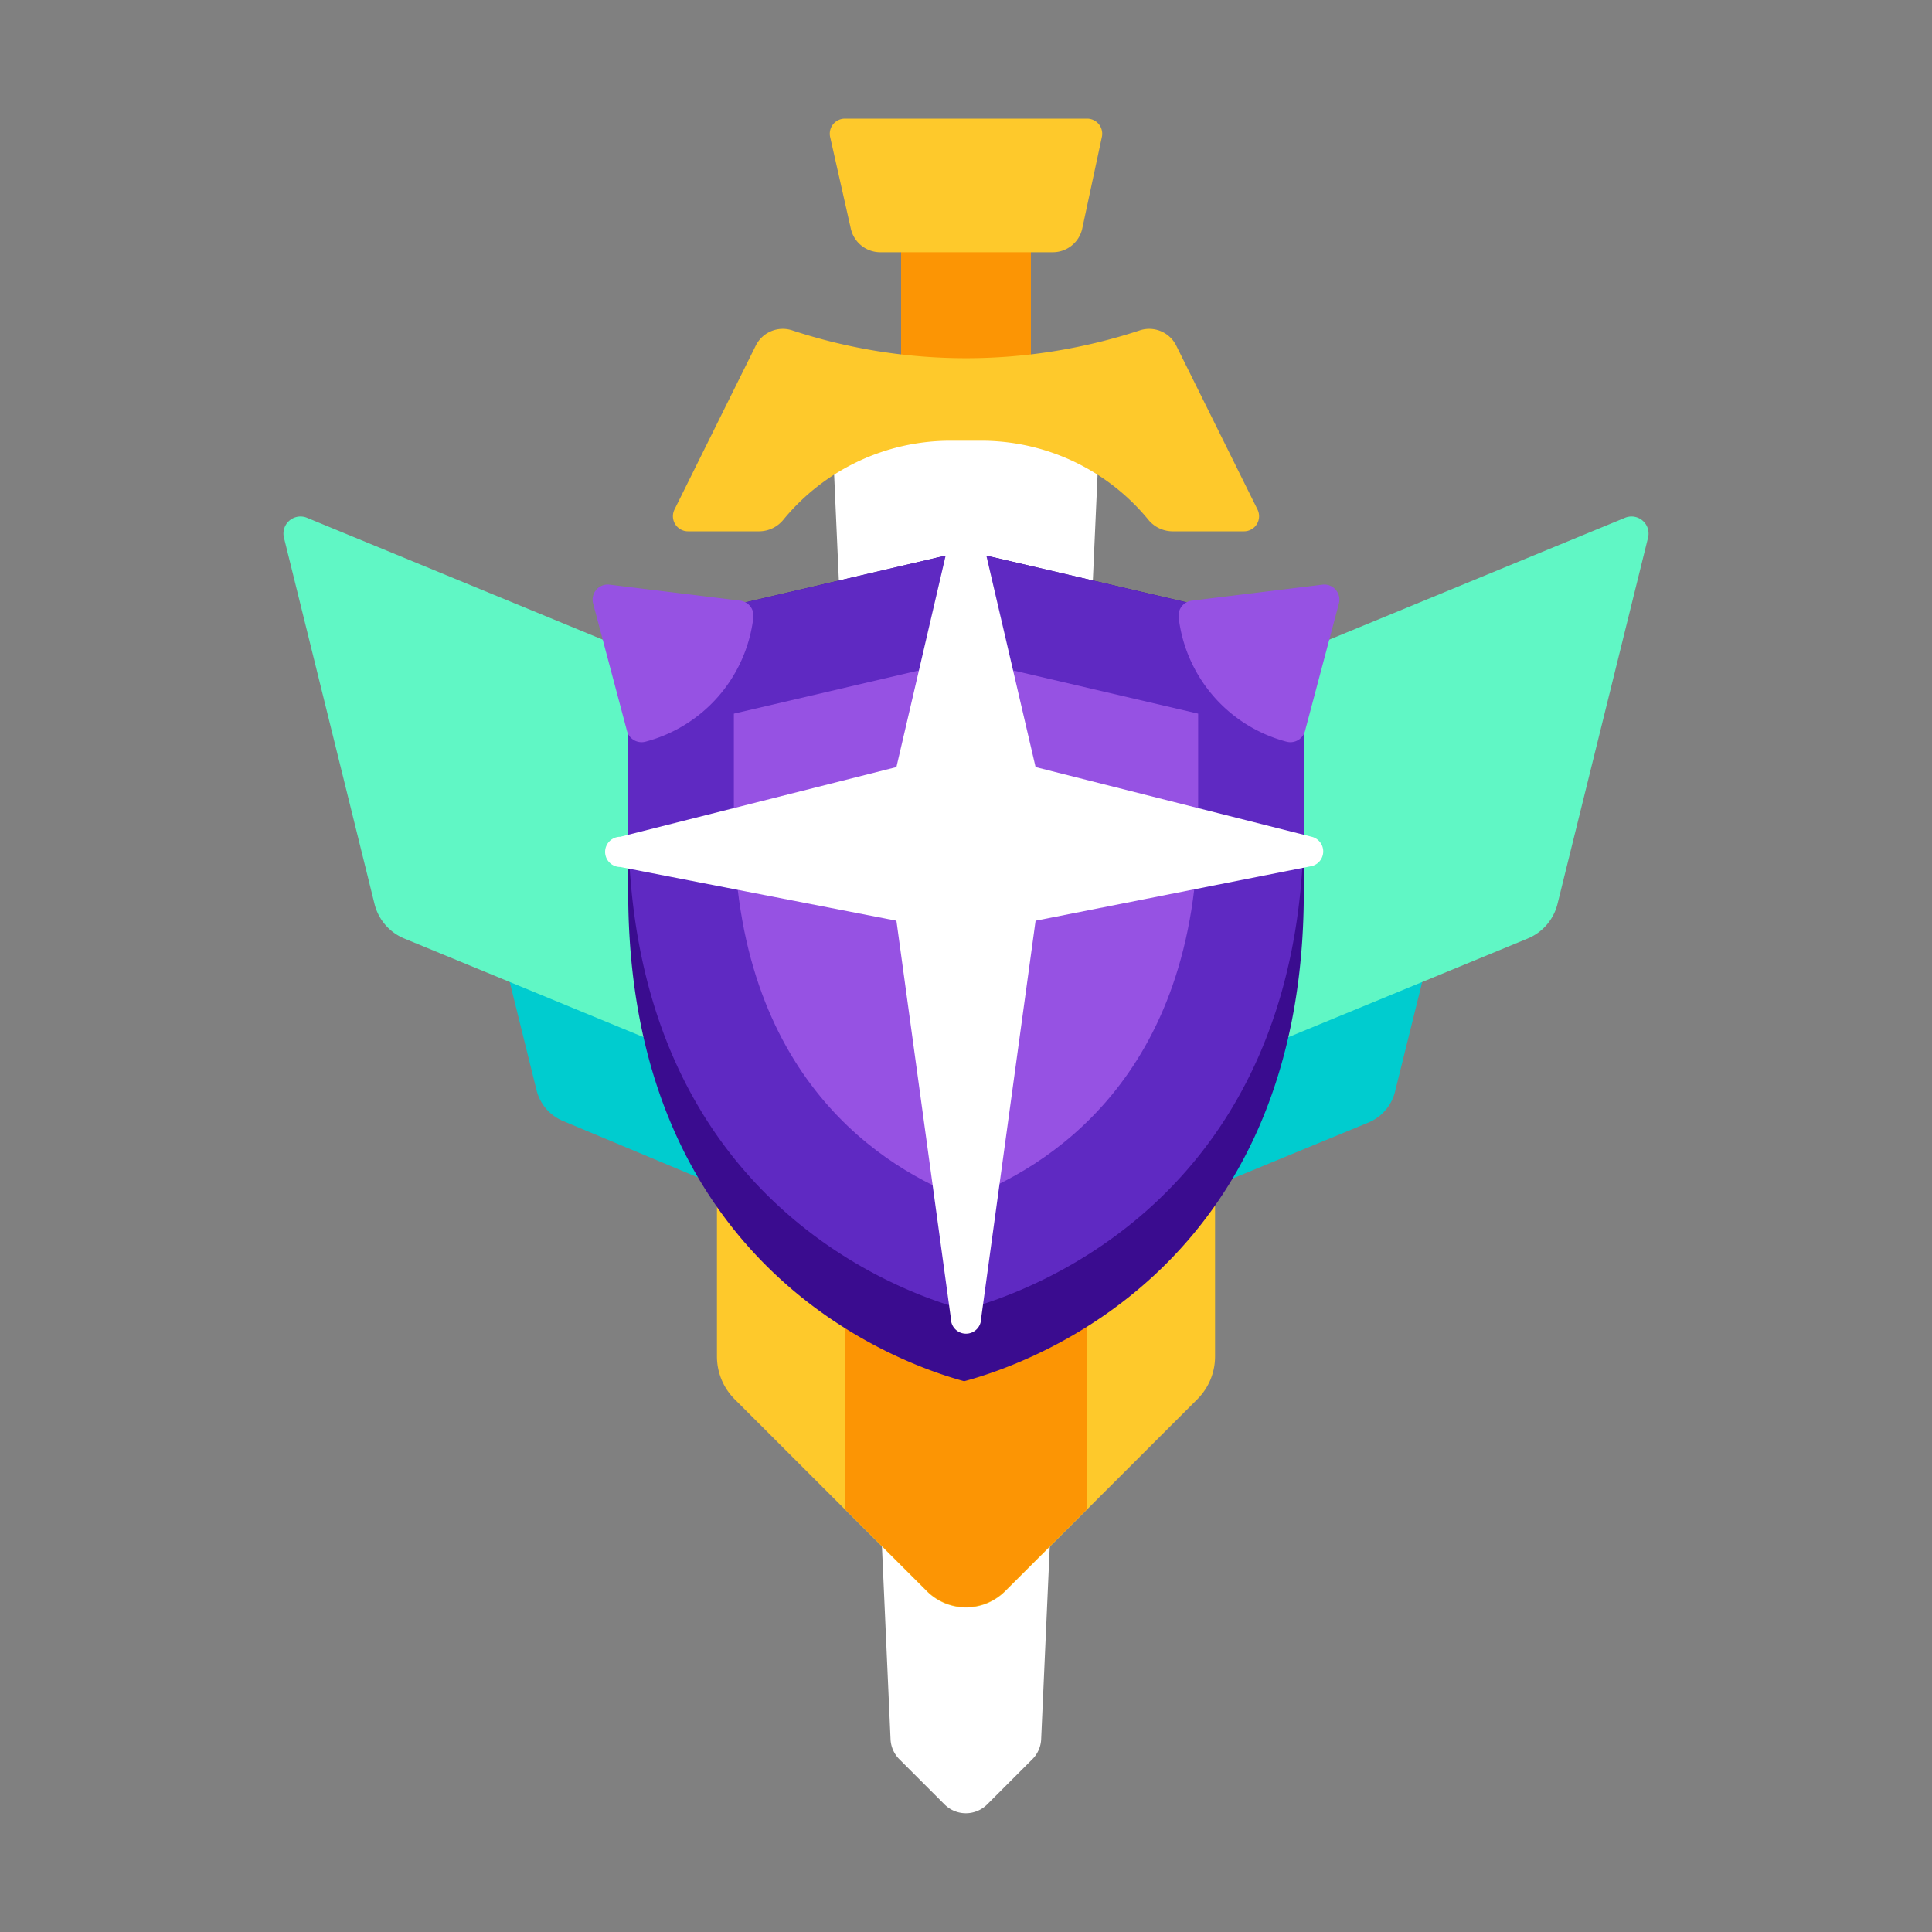 <svg xmlns="http://www.w3.org/2000/svg" viewBox="0 0 128 128"><rect x="0" y="0" width="128" height="128" fill="#808080" stroke="none"/><defs><style>.cls-1{opacity:0;}.cls-2{fill:#1a1a1a;}.cls-3{fill:#fc9504;}.cls-4{fill:#fff;}.cls-5{fill:#fec92b;}.cls-6{fill:#00cccf;}.cls-7{fill:#60f7c5;}.cls-8{fill:#3a0c8f;}.cls-9{fill:#5f29c2;}.cls-10{fill:#9652e3;}</style></defs><title>shield-amethyst-10</title><g id="Layer_2" data-name="Layer 2"><g id="Shield"><g class="cls-1"><rect class="cls-2" width="128" height="128"/></g><rect class="cls-3" x="59.7" y="11.6" width="8.6" height="12.94"/><path class="cls-4" d="M55,25.54l4,89.68a2,2,0,0,0,.58,1.33l3,3a2,2,0,0,0,2.82,0l3-3a2,2,0,0,0,.58-1.33l4-89.68Z"/><path class="cls-5" d="M83.31,33.75,77.92,22.88a2,2,0,0,0-2.38-1,36.87,36.87,0,0,1-23.08,0,2,2,0,0,0-2.38,1L44.69,33.75a1,1,0,0,0,.9,1.45h4.73a2.08,2.08,0,0,0,1.59-.78A14.32,14.32,0,0,1,63,29.2h2a14.32,14.32,0,0,1,11.07,5.22,2.08,2.08,0,0,0,1.59.78h4.73A1,1,0,0,0,83.31,33.75Z"/><path class="cls-5" d="M55,9.08l1.37,6.07a2,2,0,0,0,2,1.56H69.7a2,2,0,0,0,2-1.56L73,9.08a1,1,0,0,0-1-1.22H56A1,1,0,0,0,55,9.08Z"/><path class="cls-6" d="M51,62.08,31,53.86l4.56,18.42a3,3,0,0,0,1.77,2L51,80Z"/><path class="cls-6" d="M97,53.86l-20,8.22V80l13.64-5.62a3,3,0,0,0,1.77-2Z"/><path class="cls-7" d="M46.44,45.06,20.33,34.3a1.13,1.13,0,0,0-1.52,1.31l6,24.27a3.35,3.35,0,0,0,2,2.31l19.63,8.09Z"/><path class="cls-7" d="M107.67,34.3,81.56,45.06V70.28l19.63-8.09a3.35,3.35,0,0,0,2-2.31l6-24.27A1.13,1.13,0,0,0,107.67,34.3Z"/><path class="cls-5" d="M47.5,75V89.87a4,4,0,0,0,1.17,2.83L61.4,105.42a3.67,3.67,0,0,0,5.2,0L79.33,92.7a4,4,0,0,0,1.17-2.83V75Z"/><path class="cls-3" d="M72,75H56v25l5.4,5.39a3.67,3.67,0,0,0,5.2,0L72,100Z"/><path class="cls-8" d="M62.18,36.92,43.94,41.18a3,3,0,0,0-2.32,2.93v15c0,24.88,17.91,31.22,22.26,32.4,4.4-1.18,22.5-7.52,22.5-32.4v-15a3,3,0,0,0-2.32-2.93L65.82,36.92A8.28,8.28,0,0,0,62.18,36.92Z"/><path class="cls-9" d="M62.18,36.92,43.94,41.18a3,3,0,0,0-2.32,2.93V54.38c0,24.87,17.91,31.22,22.26,32.39,4.4-1.17,22.5-7.52,22.5-32.39V44.11a3,3,0,0,0-2.32-2.93L65.82,36.92A8.28,8.28,0,0,0,62.18,36.92Z"/><path class="cls-10" d="M63.89,79.43c-5.16-1.93-15.27-7.9-15.27-25.05v-7.1L64,43.69l15.38,3.59v7.1C79.38,71.53,69.12,77.51,63.89,79.43Z"/><path class="cls-10" d="M88.7,40l-2.24,8.43a1,1,0,0,1-1.22.71h0a9.69,9.69,0,0,1-7.15-8.22h0A1,1,0,0,1,79,39.79l8.66-1.06A1,1,0,0,1,88.7,40Z"/><path class="cls-10" d="M39.3,40l2.24,8.43a1,1,0,0,0,1.22.71h0a9.69,9.69,0,0,0,7.15-8.22h0A1,1,0,0,0,49,39.79l-8.66-1.06A1,1,0,0,0,39.3,40Z"/><path class="cls-4" d="M86.91,55.44l-18.3-4.62-3.26-14a1.39,1.39,0,0,0-2.7,0l-3.26,14-18.3,4.62a1,1,0,0,0,0,2L59.39,61,63,87.36a1,1,0,0,0,2,0L68.61,61l18.3-3.62A1,1,0,0,0,86.91,55.44Z"/></g></g></svg>